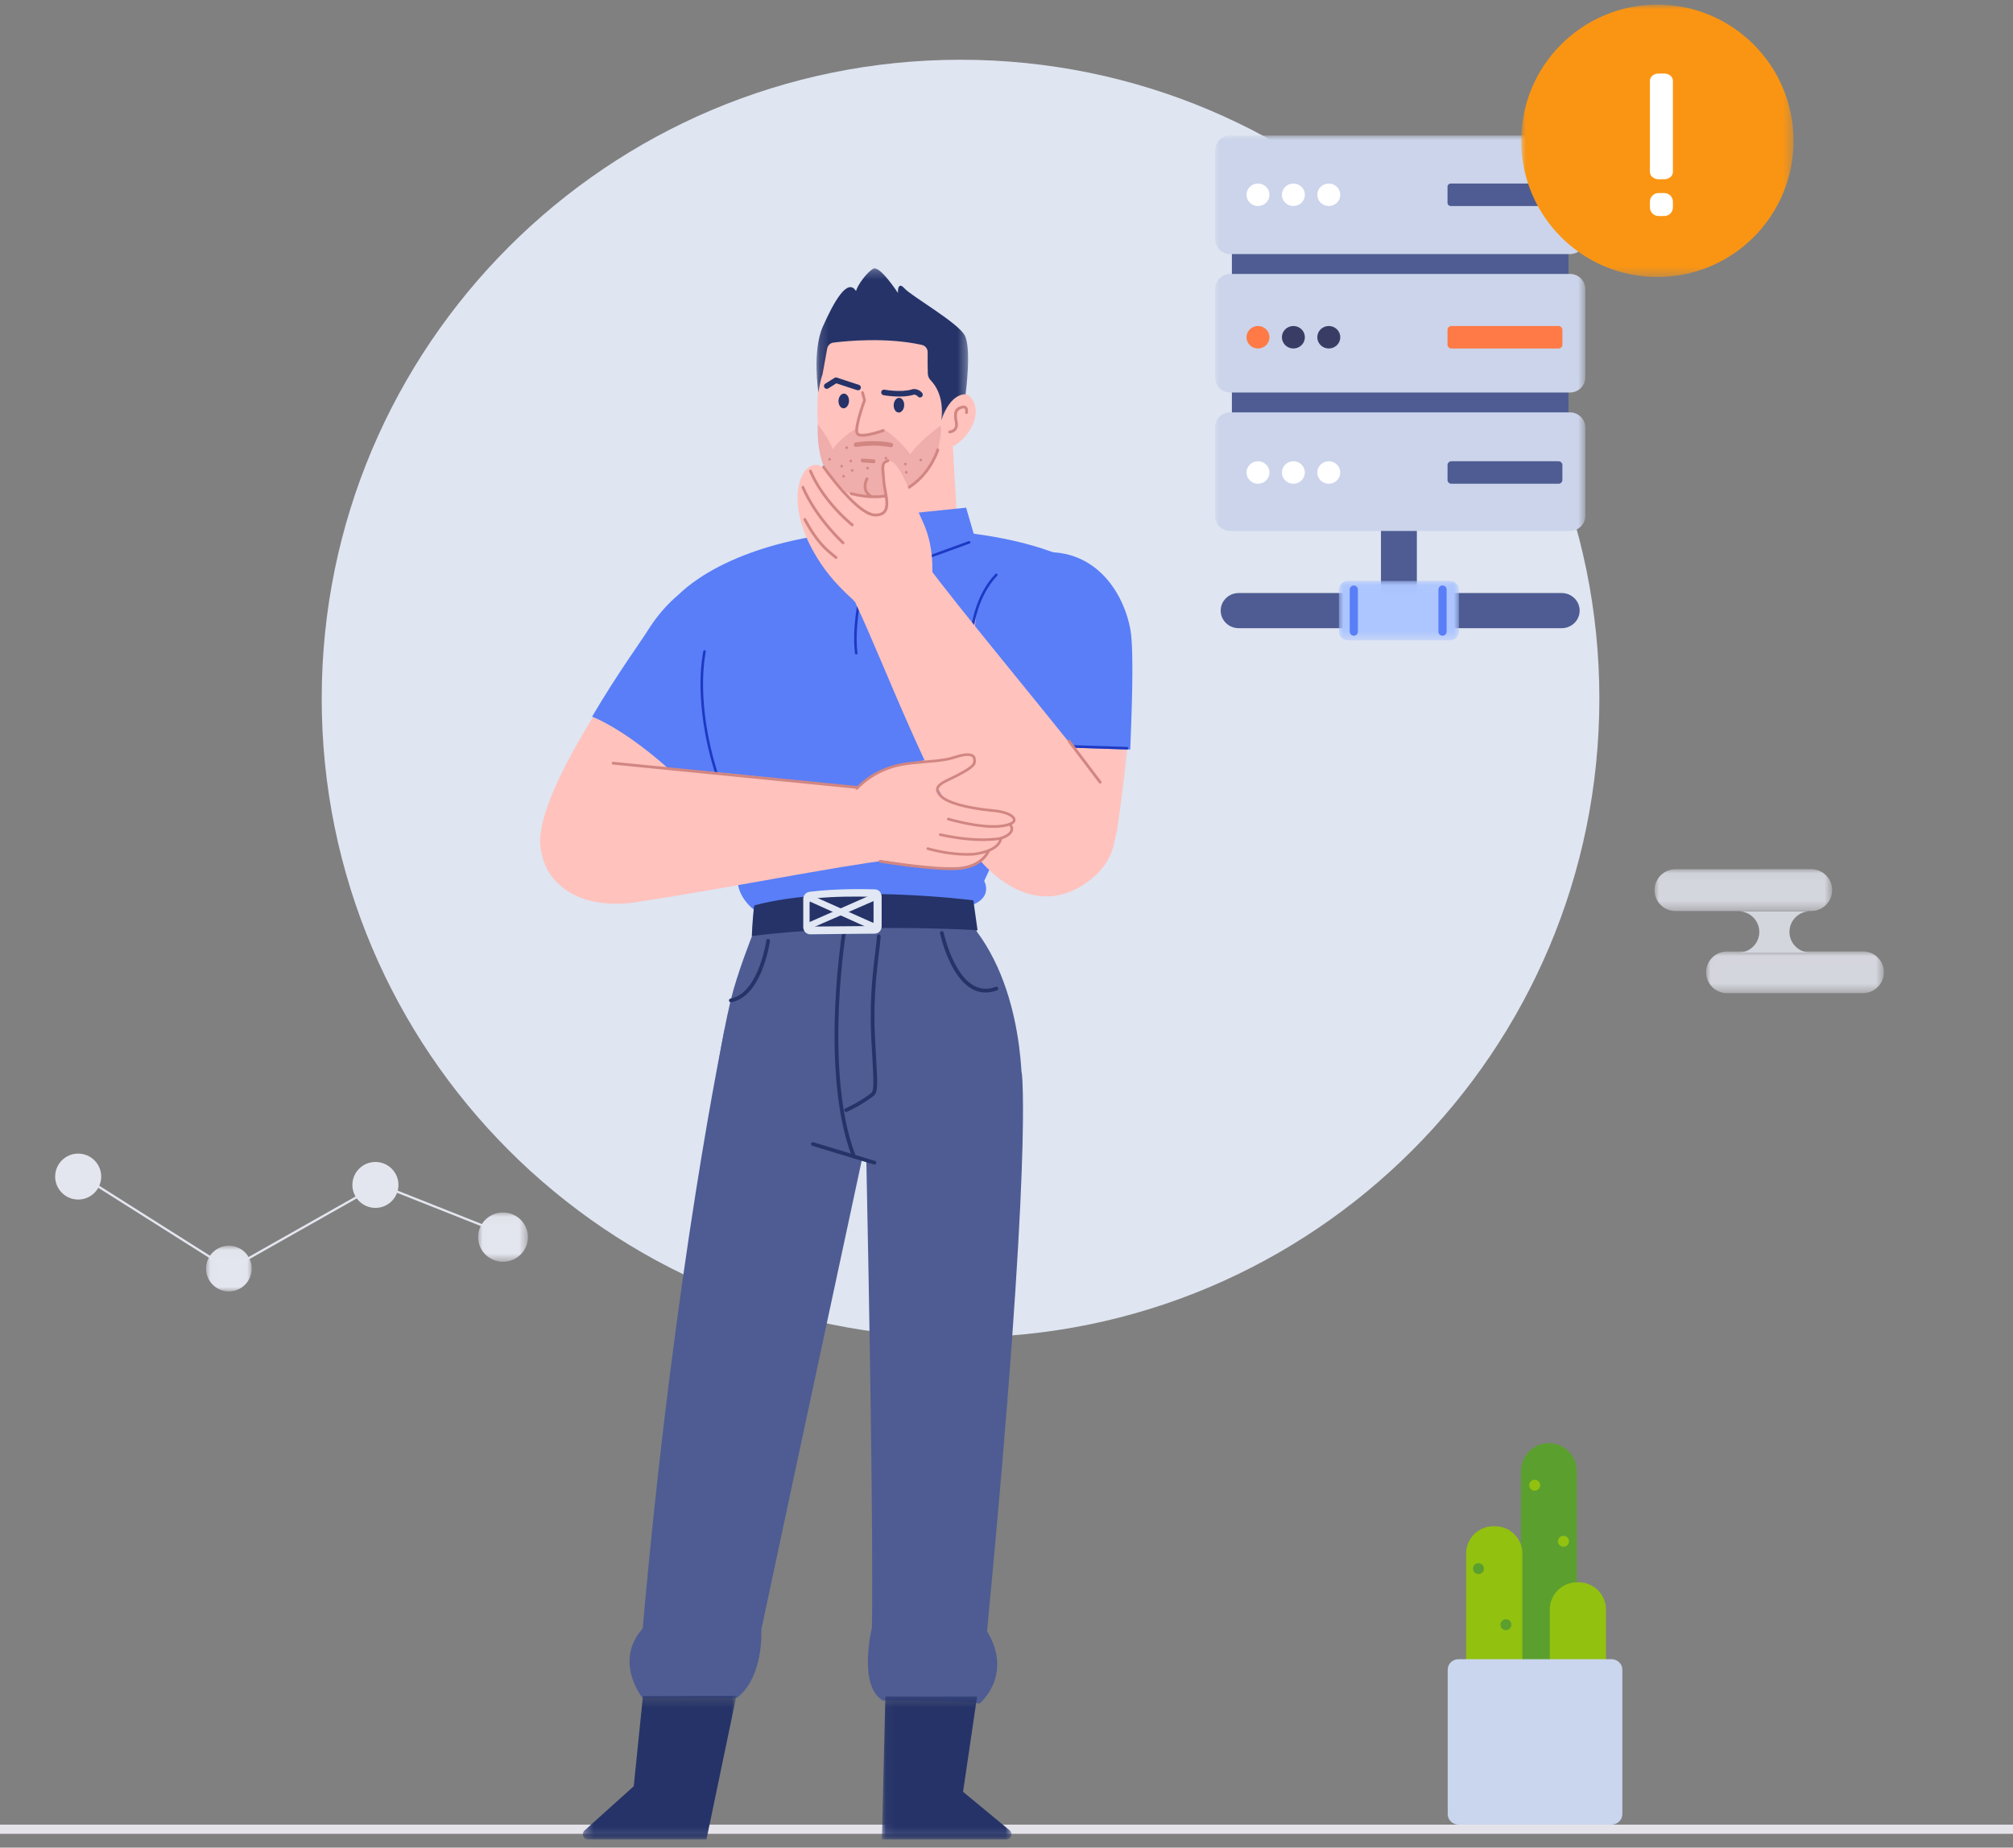 <?xml version="1.0" encoding="UTF-8"?>
<svg width="219px" height="201px" viewBox="0 0 219 201" version="1.1" xmlns="http://www.w3.org/2000/svg" xmlns:xlink="http://www.w3.org/1999/xlink">
    <rect x="0" y="0" width="219" height="201" fill="#808080" stroke="none"/>
    <title>500提醒</title>
    <defs>
        <polygon id="path-1" points="0 0.056 19.325 0.056 19.325 4.611 0 4.611"></polygon>
        <polygon id="path-3" points="0.01 0.012 19.354 0.012 19.354 4.549 0.01 4.549"></polygon>
        <polygon id="path-5" points="0.021 0.028 4.99 0.028 4.99 4.997 0.021 4.997"></polygon>
        <polygon id="path-7" points="0.012 0.042 5.435 0.042 5.435 5.404 0.012 5.404"></polygon>
        <polygon id="path-9" points="0.007 0.044 13.064 0.044 13.064 6.501 0.007 6.501"></polygon>
        <polygon id="path-11" points="0 54.918 40.274 54.918 40.274 0 0 0"></polygon>
        <polygon id="path-13" points="3.30620414e-06 0 29.624 0 29.624 29.634 3.30620414e-06 29.634"></polygon>
        <polygon id="path-15" points="0.061 0.296 14.161 0.296 14.161 15.855 0.061 15.855"></polygon>
        <polygon id="path-17" points="0.321 0.223 17.025 0.223 17.025 15.855 0.321 15.855"></polygon>
        <polygon id="path-19" points="0.151 0.253 16.645 0.253 16.645 16.808 0.151 16.808"></polygon>
        <polygon id="path-21" points="0.286 0.138 17.776 0.138 17.776 36.953 0.286 36.953"></polygon>
    </defs>
    <g id="控件" stroke="none" stroke-width="1" fill="none" fill-rule="evenodd">
        <g id="5、反馈/7、Result结果/异常500" transform="translate(-115, -100)">
            <g id="500提醒" transform="translate(115, 100)">
                <g id="编组-5" transform="translate(0, 6.5)">
                    <path d="M104.5,139 C66.116,139 35,107.884 35,69.5 C35,31.116 66.116,0 104.5,0 C142.884,0 174,31.116 174,69.5 C174,107.884 142.884,139 104.5,139 Z" id="Fill-1" fill="#DFE5F1"></path>
                    <g id="插图" transform="translate(0, 9)">
                        <g id="编组-4" transform="translate(157.5, 141.5)">
                            <path d="M14.042,24.02 L7.975,24.02 L7.975,3.026 C7.975,1.355 9.326,2.30926389e-13 10.993,2.30926389e-13 L11.024,2.30926389e-13 C12.691,2.30926389e-13 14.042,1.355 14.042,3.026 L14.042,24.02 Z" id="Fill-1" fill="#5BA02E"></path>
                            <path d="M17.221,29.124 L11.105,29.124 L11.105,18.101 C11.105,16.465 12.433,15.139 14.072,15.139 L14.255,15.139 C15.893,15.139 17.221,16.465 17.221,18.101 L17.221,29.124 Z" id="Fill-3" fill="#92C110"></path>
                            <path d="M8.122,23.917 L2.006,23.917 L2.006,12 C2.006,10.365 3.329,9.039 4.96,9.039 L5.168,9.039 C6.799,9.039 8.122,10.365 8.122,12 L8.122,23.917 Z" id="Fill-5" fill="#92C110"></path>
                            <path d="M1.19,41.5 C0.533,41.5 0,40.993 0,40.367 L0,24.633 C0,24.007 0.533,23.5 1.19,23.5 L17.81,23.5 C18.467,23.5 19,24.007 19,24.633 L19,40.367 C19,40.993 18.467,41.5 17.81,41.5 L1.19,41.5 Z" id="Fill-7" fill="#CAD5EE"></path>
                            <path d="M10.061,4.575 C10.061,4.904 9.794,5.17 9.465,5.17 C9.135,5.17 8.868,4.904 8.868,4.575 C8.868,4.247 9.135,3.98 9.465,3.98 C9.794,3.98 10.061,4.247 10.061,4.575" id="Fill-9" fill="#92C110"></path>
                            <path d="M13.194,10.675 C13.194,11.004 12.927,11.27 12.597,11.27 C12.268,11.27 12,11.004 12,10.675 C12,10.346 12.268,10.08 12.597,10.08 C12.927,10.08 13.194,10.346 13.194,10.675" id="Fill-11" fill="#92C110"></path>
                            <path d="M3.945,13.651 C3.945,13.979 3.678,14.246 3.349,14.246 C3.019,14.246 2.752,13.979 2.752,13.651 C2.752,13.322 3.019,13.056 3.349,13.056 C3.678,13.056 3.945,13.322 3.945,13.651" id="Fill-13" fill="#5BA02E"></path>
                            <path d="M6.929,19.751 C6.929,20.079 6.661,20.346 6.332,20.346 C6.002,20.346 5.735,20.079 5.735,19.751 C5.735,19.422 6.002,19.156 6.332,19.156 C6.661,19.156 6.929,19.422 6.929,19.751" id="Fill-15" fill="#5BA02E"></path>
                        </g>
                        <g id="编组" opacity="0.838" transform="translate(180, 79)">
                            <g>
                                <mask id="mask-2" fill="white">
                                    <use xlink:href="#path-1"></use>
                                </mask>
                                <g id="Clip-2"></g>
                                <path d="M2.275,4.611 L17.052,4.605 C18.308,4.605 19.325,3.585 19.325,2.329 C19.324,1.073 18.306,0.055 17.051,0.056 L2.272,0.062 C1.017,0.062 -0.001,1.082 -5.73061677e-05,2.338 C0.001,3.594 1.019,4.612 2.275,4.611" id="Fill-1" fill="#E4E6EF" mask="url(#mask-2)"></path>
                            </g>
                            <g transform="translate(5.602, 8.994)">
                                <mask id="mask-4" fill="white">
                                    <use xlink:href="#path-3"></use>
                                </mask>
                                <g id="Clip-4"></g>
                                <path d="M2.287,4.549 L17.08,4.543 C18.337,4.542 19.355,3.527 19.354,2.276 C19.354,1.025 18.335,0.011 17.078,0.012 L2.286,0.018 C1.028,0.019 0.01,1.033 0.01,2.285 C0.011,3.536 1.031,4.55 2.287,4.549" id="Fill-3" fill="#E4E6EF" mask="url(#mask-4)"></path>
                            </g>
                            <path d="M9.155,4.638 L9.155,4.637 L16.941,4.633 C15.691,4.634 14.679,5.641 14.679,6.881 C14.679,8.122 15.693,9.128 16.943,9.127 L9.156,9.131 L9.156,9.13 C10.398,9.119 11.4,8.117 11.399,6.883 C11.399,5.649 10.395,4.648 9.155,4.638" id="Fill-5" fill="#E4E6EF"></path>
                        </g>
                        <rect id="矩形" fill="#E5E3EA" x="0" y="183" width="219" height="1"></rect>
                        <g id="编组" transform="translate(6, 110)">
                            <g transform="translate(16.396, 9.994)">
                                <mask id="mask-6" fill="white">
                                    <use xlink:href="#path-5"></use>
                                </mask>
                                <g id="Clip-2"></g>
                                <path d="M4.977,2.766 C4.837,4.131 3.617,5.124 2.252,4.984 C0.887,4.844 -0.106,3.624 0.034,2.258 C0.174,0.894 1.394,-0.1 2.759,0.041 C4.124,0.181 5.117,1.401 4.977,2.766" id="Fill-1" fill="#E4E6EF" mask="url(#mask-6)"></path>
                            </g>
                            <path d="M37.334,3.662 C37.193,5.034 35.963,6.033 34.587,5.892 C33.211,5.751 32.21,4.524 32.351,3.152 C32.492,1.779 33.722,0.781 35.098,0.922 C36.474,1.062 37.475,2.289 37.334,3.662" id="Fill-3" fill="#E4E6EF"></path>
                            <path d="M4.997,2.754 C4.856,4.126 3.625,5.124 2.249,4.984 C0.873,4.843 -0.128,3.616 0.013,2.243 C0.154,0.871 1.385,-0.127 2.761,0.013 C4.137,0.154 5.138,1.381 4.997,2.754" id="Fill-5" fill="#E4E6EF"></path>
                            <g transform="translate(46.001, 6.36)">
                                <mask id="mask-8" fill="white">
                                    <use xlink:href="#path-7"></use>
                                </mask>
                                <g id="Clip-8"></g>
                                <path d="M5.421,2.997 C5.268,4.47 3.937,5.541 2.447,5.39 C0.957,5.238 -0.126,3.922 0.027,2.45 C0.18,0.977 1.511,-0.094 3.001,0.057 C4.49,0.208 5.574,1.524 5.421,2.997" id="Fill-7" fill="#E4E6EF" mask="url(#mask-8)"></path>
                            </g>
                            <polygon id="Fill-9" fill="#E4E6EF" points="18.936 12.719 18.875 12.681 2.733 2.479 2.861 2.271 18.943 12.436 35.231 3.223 35.284 3.245 49.189 8.76 49.101 8.987 35.249 3.493"></polygon>
                        </g>
                    </g>
                </g>
                <g id="编组-3" transform="translate(132, 0)">
                    <g id="分组" transform="translate(0.192, 14.739)">
                        <path d="M20.325,51.213 L19.674,51.213 C18.779,51.213 18.047,50.497 18.047,49.62 L18.047,36.879 C18.047,36.002 18.779,35.286 19.674,35.286 L20.325,35.286 C21.22,35.286 21.952,36.002 21.952,36.879 L21.952,49.62 C21.952,50.497 21.22,51.213 20.325,51.213" id="Fill-1" fill="#4E5C93"></path>
                        <path d="M39.662,51.689 L39.662,51.689 C39.662,52.745 38.788,53.6 37.709,53.6 L2.565,53.6 C1.486,53.6 0.612,52.745 0.612,51.689 C0.612,50.634 1.486,49.778 2.565,49.778 L37.709,49.778 C38.788,49.778 39.662,50.634 39.662,51.689" id="Fill-3" fill="#4E5C93"></path>
                        <g transform="translate(13.464, 48.417)">
                            <mask id="mask-10" fill="white">
                                <use xlink:href="#path-9"></use>
                            </mask>
                            <g id="Clip-6"></g>
                            <path d="M12.087,6.501 L0.983,6.501 C0.446,6.501 0.007,6.071 0.007,5.546 L0.007,0.999 C0.007,0.474 0.446,0.044 0.983,0.044 L12.087,0.044 C12.624,0.044 13.064,0.474 13.064,0.999 L13.064,5.546 C13.064,6.071 12.624,6.501 12.087,6.501" id="Fill-5" fill="#ADC6FF" mask="url(#mask-10)"></path>
                        </g>
                        <line x1="15.093" y1="49.402" x2="15.093" y2="53.976" id="Stroke-7" stroke="#597EF7" stroke-width="0.89" stroke-linecap="round" stroke-linejoin="round"></line>
                        <line x1="24.744" y1="49.402" x2="24.744" y2="53.976" id="Stroke-9" stroke="#597EF7" stroke-width="0.89" stroke-linecap="round" stroke-linejoin="round"></line>
                        <mask id="mask-12" fill="white">
                            <use xlink:href="#path-11"></use>
                        </mask>
                        <g id="Clip-12"></g>
                        <polygon id="Fill-11" fill="#4E5C93" mask="url(#mask-12)" points="1.83 42.663 38.443 42.663 38.443 0.798 1.83 0.798"></polygon>
                        <path d="M1.666,43.024 C0.75,43.024 -0,42.291 -0,41.394 L-0,31.753 C-0,30.856 0.75,30.122 1.666,30.122 L38.608,30.122 C39.524,30.122 40.274,30.856 40.274,31.753 L40.274,41.394 C40.274,42.291 39.524,43.024 38.608,43.024 L1.666,43.024 Z" id="Fill-13" fill="#CBD4EA" mask="url(#mask-12)"></path>
                        <path d="M1.666,12.903 C0.75,12.903 -0,12.169 -0,11.271 L-0,1.631 C-0,0.734 0.75,-0 1.666,-0 L38.608,-0 C39.524,-0 40.274,0.734 40.274,1.631 L40.274,11.271 C40.274,12.169 39.524,12.903 38.608,12.903 L1.666,12.903 Z" id="Fill-14" fill="#CBD4EA" mask="url(#mask-12)"></path>
                        <path d="M4.668,7.674 L4.668,7.674 C3.978,7.674 3.419,7.127 3.419,6.451 C3.419,5.776 3.978,5.228 4.668,5.228 C5.359,5.228 5.918,5.776 5.918,6.451 C5.918,7.127 5.359,7.674 4.668,7.674" id="Fill-15" fill="#FFFFFF" mask="url(#mask-12)"></path>
                        <path d="M7.27,6.451 C7.27,5.776 7.829,5.228 8.52,5.228 C9.21,5.228 9.769,5.776 9.769,6.451 C9.769,7.127 9.21,7.674 8.52,7.674 C7.829,7.674 7.27,7.127 7.27,6.451 Z" id="Fill-16" fill="#FFFFFF" mask="url(#mask-12)"></path>
                        <path d="M12.371,7.674 L12.371,7.674 C11.681,7.674 11.121,7.127 11.121,6.451 C11.121,5.776 11.681,5.228 12.371,5.228 C13.061,5.228 13.621,5.776 13.621,6.451 C13.621,7.127 13.061,7.674 12.371,7.674" id="Fill-17" fill="#FFFFFF" mask="url(#mask-12)"></path>
                        <path d="M25.633,7.674 C25.443,7.674 25.288,7.524 25.288,7.337 L25.288,5.566 C25.288,5.379 25.443,5.228 25.633,5.228 L37.439,5.228 C37.63,5.228 37.784,5.379 37.784,5.566 L37.784,7.337 C37.784,7.524 37.63,7.674 37.439,7.674 L25.633,7.674 Z" id="Fill-18" fill="#4E5C93" mask="url(#mask-12)"></path>
                        <path d="M1.666,27.963 C0.75,27.963 -0,27.23 -0,26.332 L-0,16.692 C-0,15.795 0.75,15.061 1.666,15.061 L38.608,15.061 C39.524,15.061 40.274,15.795 40.274,16.692 L40.274,26.332 C40.274,27.23 39.524,27.963 38.608,27.963 L1.666,27.963 Z" id="Fill-19" fill="#CBD4EA" mask="url(#mask-12)"></path>
                        <path d="M4.668,23.173 L4.668,23.173 C3.978,23.173 3.419,22.625 3.419,21.949 C3.419,21.274 3.978,20.726 4.668,20.726 C5.359,20.726 5.918,21.274 5.918,21.949 C5.918,22.625 5.359,23.173 4.668,23.173" id="Fill-20" fill="#FF7A46" mask="url(#mask-12)"></path>
                        <path d="M8.52,23.173 L8.52,23.173 C7.829,23.173 7.27,22.625 7.27,21.949 C7.27,21.274 7.829,20.726 8.52,20.726 C9.21,20.726 9.769,21.274 9.769,21.949 C9.769,22.625 9.21,23.173 8.52,23.173" id="Fill-21" fill="#393D65" mask="url(#mask-12)"></path>
                        <path d="M12.371,23.173 L12.371,23.173 C11.681,23.173 11.121,22.625 11.121,21.949 C11.121,21.274 11.681,20.726 12.371,20.726 C13.061,20.726 13.621,21.274 13.621,21.949 C13.621,22.625 13.061,23.173 12.371,23.173" id="Fill-22" fill="#393D65" mask="url(#mask-12)"></path>
                        <path d="M37.368,23.173 L25.705,23.173 C25.475,23.173 25.289,22.99 25.289,22.765 L25.289,21.134 C25.289,20.909 25.475,20.726 25.705,20.726 L37.368,20.726 C37.598,20.726 37.784,20.909 37.784,21.134 L37.784,22.765 C37.784,22.99 37.598,23.173 37.368,23.173" id="Fill-23" fill="#FF7A46" mask="url(#mask-12)"></path>
                        <path d="M3.419,36.663 C3.419,35.988 3.978,35.44 4.668,35.44 C5.359,35.44 5.918,35.988 5.918,36.663 C5.918,37.339 5.359,37.887 4.668,37.887 C3.978,37.887 3.419,37.339 3.419,36.663 Z" id="Fill-24" fill="#FFFFFF" mask="url(#mask-12)"></path>
                        <path d="M8.52,37.887 L8.52,37.887 C7.829,37.887 7.27,37.339 7.27,36.663 C7.27,35.988 7.829,35.44 8.52,35.44 C9.21,35.44 9.769,35.988 9.769,36.663 C9.769,37.339 9.21,37.887 8.52,37.887" id="Fill-25" fill="#FFFFFF" mask="url(#mask-12)"></path>
                        <path d="M12.371,37.887 L12.371,37.887 C11.681,37.887 11.121,37.339 11.121,36.663 C11.121,35.988 11.681,35.44 12.371,35.44 C13.061,35.44 13.621,35.988 13.621,36.663 C13.621,37.339 13.061,37.887 12.371,37.887" id="Fill-26" fill="#FFFFFF" mask="url(#mask-12)"></path>
                        <path d="M37.368,37.887 L25.705,37.887 C25.475,37.887 25.289,37.704 25.289,37.479 L25.289,35.848 C25.289,35.623 25.475,35.44 25.705,35.44 L37.368,35.44 C37.598,35.44 37.784,35.623 37.784,35.848 L37.784,37.479 C37.784,37.704 37.598,37.887 37.368,37.887" id="Fill-27" fill="#4E5C93" mask="url(#mask-12)"></path>
                    </g>
                    <g id="分组" transform="translate(33.199, 0.194)">
                        <g transform="translate(0.301, 0.306)">
                            <mask id="mask-14" fill="white">
                                <use xlink:href="#path-13"></use>
                            </mask>
                            <g id="Clip-2"></g>
                            <path d="M14.812,-3.30739478e-06 C6.631,-3.30739478e-06 3.30620414e-06,6.634 3.30620414e-06,14.817 C3.30620414e-06,23 6.631,29.634 14.812,29.634 C22.992,29.634 29.624,23 29.624,14.817 C29.624,6.634 22.992,-3.30739478e-06 14.812,-3.30739478e-06" id="Fill-1" fill="#FA9513" mask="url(#mask-14)"></path>
                        </g>
                        <path d="M15.863,19.306 L15.238,19.306 C14.721,19.306 14.301,18.955 14.301,18.522 L14.301,8.59 C14.301,8.157 14.721,7.806 15.238,7.806 L15.863,7.806 C16.381,7.806 16.801,8.157 16.801,8.59 L16.801,18.522 C16.801,18.955 16.381,19.306 15.863,19.306" id="Fill-3" fill="#FFFFFF"></path>
                        <path d="M15.863,23.306 L15.238,23.306 C14.721,23.306 14.301,22.886 14.301,22.368 L14.301,21.743 C14.301,21.225 14.721,20.806 15.238,20.806 L15.863,20.806 C16.381,20.806 16.801,21.225 16.801,21.743 L16.801,22.368 C16.801,22.886 16.381,23.306 15.863,23.306" id="Fill-5" fill="#FFFFFF"></path>
                    </g>
                </g>
                <g id="2.人物组件/2.保安/站立/思考" transform="translate(58.5, 28.5)">
                    <path d="M48.571,67.341 C48.571,67.341 62.509,37.525 61.188,34.881 C59.866,32.238 49.99,28.236 35.244,29.251 C20.435,30.27 15.257,36.286 15.257,36.286 C15.257,36.286 19.065,53.954 22.258,65.418 C20.576,68.422 23.634,70.554 23.634,70.554 C23.634,70.554 42.827,69.667 47.393,69.907 C49.525,68.993 48.571,67.341 48.571,67.341" id="Fill-1" fill="#597EF7"></path>
                    <path d="M19.251,89.873 C19.251,89.873 19.867,85.065 21.009,80.268 C21.685,77.428 23.329,73.296 23.329,73.296 L23.634,70.555 C31.858,67.661 46.936,69.945 46.936,69.945 C46.936,69.945 47.184,71.202 47.793,72.877 C53.477,80.539 52.665,91.902 52.665,91.902 L36.844,98.244 L19.251,89.873 Z" id="Fill-3" fill="#4E5C93"></path>
                    <path d="M52.665,88.25 C52.665,88.25 41.402,71.963 35.691,94.58 C36.634,140.096 36.352,148.626 36.352,148.626 C36.352,148.626 34.808,154.901 37.549,156.499 C47.144,156.499 48.058,156.837 48.058,156.837 C48.058,156.837 51.79,153.793 48.885,148.961 C53.883,96.772 52.665,88.25 52.665,88.25" id="Fill-5" fill="#4E5C93"></path>
                    <path d="M20.333,83.515 C20.333,83.515 27.573,83.397 36.026,94.134 C29.025,126.703 24.326,148.772 24.326,148.772 C24.326,148.772 24.631,153.935 21.661,156.22 L11.402,156.22 C11.402,156.22 8.208,152.271 11.422,148.661 C14.905,109.129 20.333,83.515 20.333,83.515" id="Fill-7" fill="#4E5C93"></path>
                    <g id="分组" transform="translate(37.383, 155.753)">
                        <mask id="mask-16" fill="white">
                            <use xlink:href="#path-15"></use>
                        </mask>
                        <g id="Clip-10"></g>
                        <path d="M13.602,15.856 L0.061,15.856 L0.436,0.296 L10.42,0.296 L8.89,10.676 L13.958,14.867 C14.361,15.2 14.125,15.856 13.602,15.856" id="Fill-9" fill="#253368" mask="url(#mask-16)"></path>
                    </g>
                    <g id="分组" transform="translate(4.591, 155.753)">
                        <mask id="mask-18" fill="white">
                            <use xlink:href="#path-17"></use>
                        </mask>
                        <g id="Clip-12"></g>
                        <path d="M17.025,0.223 L6.857,0.268 L5.857,10.068 L0.507,14.882 C0.126,15.224 0.369,15.856 0.88,15.856 L13.767,15.856 L17.025,0.223 Z" id="Fill-11" fill="#253368" mask="url(#mask-18)"></path>
                    </g>
                    <polygon id="Fill-13" fill="#FFC2BD" points="45.565 27.148 44.805 13.885 32.24 13.885 32.252 28.214 35.856 35.068"></polygon>
                    <path d="M41.025,6.584 C41.025,6.584 34.111,4.437 32.059,7.62 C30.063,10.716 29.405,22.211 32.976,24.128 C35.887,25.691 41.994,25.306 43.694,19.819 C43.694,19.819 45.108,15.615 44.826,11.79 C44.545,7.966 41.025,6.584 41.025,6.584" id="Fill-15" fill="#FFC2BD"></path>
                    <path d="M43.848,16.472 C43.848,16.472 45.918,12.908 47.272,14.952 C48.627,16.996 46.025,20.536 43.902,20.286 C41.779,20.036 43.848,16.472 43.848,16.472" id="Fill-17" fill="#FFC2BD"></path>
                    <g id="分组" transform="translate(30.176, 0.441)">
                        <mask id="mask-20" fill="white">
                            <use xlink:href="#path-19"></use>
                        </mask>
                        <g id="Clip-20"></g>
                        <path d="M0.361,13.741 C0.361,13.741 -0.349,9.287 0.842,6.597 C2.033,3.908 3.528,1.232 4.451,2.723 C4.634,2.046 5.61,0.718 6.316,0.293 C7.022,-0.132 9.015,2.933 9.015,2.933 C9.015,2.933 8.926,1.557 9.724,2.432 C10.522,3.307 15.5,6.128 16.274,7.536 C17.048,8.944 16.372,13.957 16.372,13.957 C16.372,13.957 14.743,13.73 13.725,16.808 C14.069,14.308 13.084,12.948 12.57,12.424 C12.376,12.225 12.272,11.957 12.263,11.679 C12.247,11.145 12.228,10.25 12.246,9.377 C12.254,8.992 11.987,8.661 11.611,8.578 C7.786,7.733 3.518,8.139 1.996,8.329 C1.652,8.373 1.378,8.635 1.317,8.976 L0.805,11.812 C0.805,11.812 0.58,12.303 0.361,13.741" id="Fill-19" fill="#253368" mask="url(#mask-20)"></path>
                    </g>
                    <path d="M43.667,17.931 C43.667,17.931 41.63,19.375 40.53,20.925 C39.185,19.091 37.718,18.261 37.718,18.261 C37.718,18.261 35.975,19.244 35.081,18.803 C34.811,18.448 34.628,18.148 34.628,18.148 C34.628,18.148 33.251,18.818 32.094,20.366 C31.69,19.204 30.472,17.667 30.472,17.667 C30.472,17.667 29.856,25.103 35.328,25.47 C40.862,25.724 42.848,22.747 43.593,20.208 C43.775,19.411 44.093,17.379 43.667,17.931" id="Fill-21" fill="#EFADAB"></path>
                    <path d="M34.602,19.633 C36.082,19.441 37.149,19.432 38.468,19.674 C38.6,19.698 38.687,19.825 38.663,19.957 C38.639,20.089 38.512,20.177 38.38,20.153 C37.118,19.921 36.098,19.93 34.665,20.116 C34.531,20.133 34.409,20.039 34.392,19.906 C34.375,19.772 34.469,19.65 34.602,19.633 Z" id="Stroke-23" fill="#D18682" fill-rule="nonzero"></path>
                    <path d="M35.303,14.072 C35.377,14.052 35.453,14.091 35.482,14.159 L35.489,14.18 L35.705,15.003 C35.713,15.034 35.712,15.066 35.701,15.095 L35.619,15.32 C35.603,15.365 35.586,15.412 35.568,15.462 C35.469,15.745 35.369,16.044 35.276,16.345 C35.212,16.553 35.153,16.756 35.101,16.949 L35.059,17.107 C34.848,17.932 34.796,18.51 34.92,18.616 C35.062,18.737 35.507,18.728 36.126,18.597 C36.316,18.557 36.518,18.507 36.726,18.449 C36.876,18.407 37.023,18.363 37.164,18.318 L37.39,18.245 C37.455,18.223 37.505,18.206 37.536,18.194 C37.615,18.166 37.702,18.207 37.731,18.286 C37.759,18.365 37.718,18.452 37.639,18.481 L37.461,18.542 C37.441,18.548 37.42,18.555 37.398,18.563 C37.212,18.624 37.012,18.685 36.807,18.742 C36.593,18.802 36.386,18.853 36.189,18.895 C35.47,19.047 34.968,19.057 34.723,18.848 C34.455,18.619 34.515,17.977 34.784,16.958 L34.807,16.87 C34.86,16.673 34.92,16.467 34.986,16.255 C35.056,16.026 35.131,15.799 35.206,15.579 L35.307,15.287 L35.399,15.034 L35.195,14.258 C35.176,14.184 35.214,14.108 35.282,14.079 L35.303,14.072 Z" id="Stroke-25" fill="#D18682" fill-rule="nonzero"></path>
                    <path d="M35.306,21.39 L36.588,21.478 C36.672,21.484 36.736,21.581 36.732,21.695 C36.728,21.798 36.669,21.88 36.595,21.89 L36.572,21.89 L35.291,21.802 C35.207,21.797 35.143,21.7 35.147,21.586 C35.151,21.483 35.21,21.401 35.284,21.391 L35.306,21.39 Z" id="Stroke-27" fill="#D18682" fill-rule="nonzero"></path>
                    <path d="M38.727,15.553 C38.707,15.994 38.946,16.364 39.261,16.378 C39.576,16.392 39.848,16.047 39.869,15.605 C39.889,15.164 39.65,14.795 39.335,14.78 C39.02,14.766 38.748,15.112 38.727,15.553" id="Fill-29" fill="#253368"></path>
                    <path d="M32.724,15.092 C32.704,15.533 32.943,15.903 33.258,15.917 C33.573,15.932 33.845,15.586 33.866,15.145 C33.886,14.704 33.647,14.334 33.332,14.32 C33.017,14.305 32.745,14.651 32.724,15.092" id="Fill-31" fill="#253368"></path>
                    <path d="M43.38,20.391 C43.403,20.311 43.488,20.264 43.569,20.288 C43.649,20.312 43.695,20.397 43.671,20.477 L43.652,20.539 C43.636,20.588 43.616,20.644 43.593,20.706 C43.527,20.885 43.444,21.083 43.344,21.297 C43.057,21.906 42.684,22.515 42.216,23.084 C40.4,25.292 37.727,26.277 34.064,25.351 C33.983,25.33 33.933,25.247 33.954,25.166 C33.974,25.085 34.057,25.035 34.139,25.056 C37.683,25.952 40.237,25.011 41.981,22.891 C42.432,22.342 42.792,21.755 43.068,21.167 C43.149,20.996 43.218,20.835 43.275,20.688 L43.308,20.601 C43.345,20.499 43.369,20.428 43.38,20.391 Z" id="Stroke-33" fill="#D18682" fill-rule="nonzero"></path>
                    <path d="M35.69,23.511 C35.731,23.438 35.824,23.412 35.897,23.453 C35.97,23.494 35.996,23.587 35.955,23.66 L35.933,23.703 C35.913,23.745 35.887,23.805 35.861,23.879 C35.762,24.163 35.731,24.455 35.807,24.72 C35.877,24.967 36.038,25.179 36.31,25.35 C36.381,25.395 36.402,25.489 36.357,25.56 C36.312,25.631 36.218,25.652 36.147,25.608 C35.813,25.396 35.606,25.123 35.514,24.804 C35.418,24.468 35.456,24.116 35.574,23.778 C35.617,23.657 35.66,23.565 35.69,23.511 Z" id="Stroke-35" fill="#D18682" fill-rule="nonzero"></path>
                    <path d="M46.015,15.68 C46.472,15.528 46.746,15.701 46.804,16.056 C46.82,16.154 46.818,16.256 46.806,16.352 L46.798,16.404 C46.797,16.409 46.796,16.413 46.796,16.416 C46.778,16.498 46.698,16.551 46.615,16.534 C46.533,16.516 46.481,16.436 46.498,16.354 L46.502,16.331 C46.503,16.326 46.503,16.32 46.504,16.314 C46.513,16.244 46.514,16.17 46.504,16.105 C46.475,15.932 46.388,15.877 46.111,15.969 C45.582,16.145 45.511,16.523 45.682,17.371 C45.825,18.08 45.514,18.539 44.839,18.643 C44.755,18.656 44.678,18.599 44.665,18.516 C44.652,18.433 44.709,18.355 44.792,18.342 C45.294,18.265 45.493,17.972 45.384,17.431 C45.185,16.447 45.283,15.924 46.015,15.68 Z" id="Stroke-37" fill="#D18682" fill-rule="nonzero"></path>
                    <path d="M37.737,21.369 C37.746,21.447 37.817,21.503 37.895,21.494 C37.973,21.484 38.029,21.413 38.02,21.335 C38.011,21.257 37.94,21.201 37.862,21.21 C37.783,21.219 37.727,21.29 37.737,21.369" id="Fill-39" fill="#D18682"></path>
                    <path d="M39.853,22.004 C39.863,22.082 39.934,22.138 40.012,22.129 C40.09,22.119 40.146,22.048 40.137,21.97 C40.128,21.892 40.057,21.836 39.978,21.845 C39.9,21.855 39.844,21.926 39.853,22.004" id="Fill-41" fill="#D18682"></path>
                    <path d="M32.933,22.153 C32.903,22.225 32.936,22.309 33.009,22.34 C33.081,22.371 33.165,22.337 33.196,22.265 C33.227,22.192 33.193,22.108 33.121,22.077 C33.048,22.046 32.964,22.08 32.933,22.153" id="Fill-43" fill="#D18682"></path>
                    <path d="M31.626,21.409 C31.595,21.482 31.629,21.566 31.702,21.597 C31.774,21.627 31.858,21.594 31.889,21.521 C31.92,21.448 31.886,21.365 31.814,21.334 C31.741,21.303 31.657,21.337 31.626,21.409" id="Fill-45" fill="#D18682"></path>
                    <path d="M34.076,22.622 C34.045,22.694 34.079,22.778 34.151,22.809 C34.224,22.84 34.308,22.806 34.339,22.733 C34.37,22.661 34.336,22.577 34.263,22.546 C34.191,22.515 34.107,22.549 34.076,22.622" id="Fill-47" fill="#D18682"></path>
                    <path d="M35.756,22.371 C35.725,22.444 35.759,22.527 35.831,22.558 C35.904,22.589 35.988,22.555 36.018,22.483 C36.049,22.41 36.015,22.326 35.943,22.296 C35.87,22.265 35.786,22.299 35.756,22.371" id="Fill-49" fill="#D18682"></path>
                    <path d="M41.542,21.494 C41.511,21.566 41.545,21.65 41.617,21.681 C41.69,21.712 41.774,21.678 41.805,21.605 C41.836,21.533 41.802,21.449 41.729,21.418 C41.656,21.387 41.573,21.421 41.542,21.494" id="Fill-51" fill="#D18682"></path>
                    <path d="M38.721,23.42 C38.73,23.498 38.801,23.554 38.879,23.545 C38.958,23.536 39.014,23.465 39.004,23.386 C38.995,23.308 38.924,23.252 38.846,23.261 C38.767,23.271 38.711,23.342 38.721,23.42" id="Fill-53" fill="#D18682"></path>
                    <path d="M37.624,23.148 C37.634,23.226 37.705,23.282 37.783,23.273 C37.861,23.263 37.917,23.192 37.908,23.114 C37.898,23.036 37.827,22.98 37.749,22.989 C37.671,22.998 37.615,23.07 37.624,23.148" id="Fill-55" fill="#D18682"></path>
                    <path d="M33.137,23.326 C33.146,23.404 33.217,23.461 33.295,23.451 C33.374,23.442 33.43,23.371 33.421,23.292 C33.411,23.214 33.34,23.158 33.262,23.168 C33.183,23.177 33.128,23.248 33.137,23.326" id="Fill-57" fill="#D18682"></path>
                    <path d="M33.922,21.674 C33.932,21.752 34.003,21.808 34.081,21.799 C34.16,21.79 34.215,21.719 34.206,21.64 C34.197,21.562 34.126,21.506 34.047,21.515 C33.969,21.524 33.913,21.596 33.922,21.674" id="Fill-59" fill="#D18682"></path>
                    <path d="M33.475,20.224 C33.484,20.302 33.555,20.358 33.633,20.349 C33.712,20.34 33.768,20.269 33.758,20.19 C33.749,20.112 33.678,20.056 33.6,20.065 C33.521,20.075 33.465,20.146 33.475,20.224" id="Fill-61" fill="#D18682"></path>
                    <path d="M39.953,22.899 C39.962,22.978 40.033,23.034 40.111,23.024 C40.19,23.015 40.245,22.944 40.236,22.866 C40.227,22.787 40.156,22.731 40.078,22.741 C39.999,22.75 39.943,22.821 39.953,22.899" id="Fill-63" fill="#D18682"></path>
                    <path d="M30.944,30.195 L31.515,27.872 L34.08,28.1 L35.616,34.001 L39.016,27.504 L46.605,26.73 L47.672,30.385 C47.672,30.385 42.729,37.101 34.713,35.868 C30.754,35.259 30.944,30.195 30.944,30.195" id="Fill-65" fill="#597EF7"></path>
                    <path d="M20.687,34.354 C20.687,34.354 16.122,45.725 20.401,56.03 C16.978,62.141 13.412,66.619 11.272,68.608 C9.133,70.598 0.925,70.147 0.289,63.491 C-0.281,57.522 10.172,43.321 11.7,40.75 C13.982,36.913 19.118,34.354 20.687,34.354" id="Fill-67" fill="#FFC2BD"></path>
                    <path d="M5.912,49.467 C8.771,44.627 11.123,41.447 11.953,40.122 C15.296,34.789 19.478,33.727 21.069,33.727 C21.069,33.727 16.439,45.097 20.78,55.401 C19.307,57.993 19.47,57.762 18.066,59.701 C18.066,59.701 16.981,57.356 12.858,53.945 C8.569,50.398 5.912,49.467 5.912,49.467" id="Fill-69" fill="#597EF7"></path>
                    <path d="M18.182,42.244 C18.257,42.261 18.303,42.336 18.285,42.41 L18.273,42.469 C18.266,42.502 18.257,42.546 18.248,42.598 L18.24,42.639 C18.205,42.832 18.171,43.059 18.138,43.321 C17.942,44.897 17.918,46.847 18.175,49.113 C18.532,52.252 19.392,55.592 20.867,59.078 C20.897,59.148 20.864,59.23 20.794,59.259 C20.724,59.289 20.642,59.256 20.613,59.186 C19.127,55.675 18.26,52.309 17.901,49.144 C17.649,46.927 17.664,45.008 17.846,43.438 L17.864,43.287 C17.897,43.02 17.932,42.787 17.968,42.59 L17.995,42.45 L18.016,42.347 C18.032,42.28 18.094,42.236 18.16,42.241 L18.182,42.244 Z" id="Stroke-71" fill="#1D39C4" fill-rule="nonzero"></path>
                    <path d="M23.291,73.334 C34.885,71.849 47.85,72.7 47.85,72.7 L47.393,69.445 C47.393,69.445 32.658,67.56 23.558,69.996 C23.348,71.558 23.291,73.334 23.291,73.334" id="Fill-73" fill="#253368"></path>
                    <path d="M33.352,72.762 C33.463,72.78 33.538,72.884 33.52,72.995 L33.486,73.226 C33.466,73.361 33.444,73.514 33.421,73.681 L33.393,73.89 C33.297,74.611 33.201,75.427 33.111,76.322 C32.708,80.356 32.567,84.512 32.843,88.391 C33.089,91.835 33.656,94.829 34.591,97.24 C34.632,97.345 34.58,97.462 34.476,97.503 C34.371,97.543 34.254,97.491 34.213,97.387 C33.261,94.933 32.687,91.901 32.439,88.419 C32.16,84.515 32.302,80.336 32.708,76.282 L32.75,75.872 C32.82,75.199 32.894,74.575 32.968,74.006 L33.033,73.527 L33.114,72.969 C33.116,72.954 33.118,72.941 33.12,72.931 C33.136,72.829 33.226,72.757 33.327,72.76 L33.352,72.762 Z" id="Stroke-75" fill="#253368" fill-rule="nonzero"></path>
                    <path d="M37.121,73.166 C37.232,73.173 37.317,73.27 37.31,73.381 L37.294,73.603 C37.275,73.836 37.246,74.11 37.203,74.476 L37.027,75.947 C37.01,76.095 36.993,76.236 36.978,76.378 C36.74,78.494 36.619,80.361 36.634,82.431 C36.636,82.64 36.639,82.854 36.645,83.074 L36.656,83.493 C36.675,84.049 36.702,84.61 36.744,85.342 L36.846,87.093 C36.996,89.79 36.953,90.387 36.57,90.698 L36.556,90.709 C36.444,90.797 36.328,90.883 36.21,90.968 C35.647,91.374 35.045,91.739 34.443,92.058 C34.302,92.133 34.168,92.201 34.043,92.263 L33.815,92.373 L33.636,92.454 C33.533,92.499 33.414,92.452 33.369,92.349 C33.324,92.246 33.372,92.127 33.474,92.082 L33.649,92.002 L33.686,91.985 C33.857,91.904 34.047,91.808 34.253,91.7 C34.84,91.389 35.426,91.033 35.973,90.639 C36.049,90.584 36.124,90.529 36.198,90.473 L36.307,90.389 C36.566,90.188 36.572,89.285 36.385,86.145 L36.331,85.237 C36.288,84.479 36.262,83.903 36.245,83.309 C36.236,83.006 36.231,82.715 36.229,82.434 C36.214,80.469 36.321,78.686 36.533,76.706 L36.599,76.119 L36.8,74.431 C36.856,73.948 36.888,73.629 36.905,73.356 C36.912,73.244 37.009,73.159 37.121,73.166 Z" id="Stroke-77" fill="#253368" fill-rule="nonzero"></path>
                    <path d="M37.417,72.287 L37.417,69.035 C37.417,68.61 37.093,68.262 36.683,68.25 C35.323,68.209 32.301,68.173 29.559,68.521 C29.177,68.569 28.888,68.903 28.888,69.301 L28.888,72.358 C28.888,72.796 29.231,73.149 29.654,73.144 C31.208,73.125 34.748,73.082 36.665,73.072 C37.082,73.069 37.417,72.718 37.417,72.287" id="Fill-79" fill="#E1E7F3"></path>
                    <path d="M36.537,71.725 L36.537,69.573 C36.536,69.292 36.272,69.062 35.937,69.054 C34.828,69.027 32.362,69.004 30.126,69.235 C29.814,69.267 29.578,69.488 29.578,69.752 L29.579,71.776 C29.579,72.065 29.859,72.299 30.203,72.296 C31.472,72.282 34.36,72.253 35.924,72.245 C36.265,72.244 36.537,72.011 36.537,71.725" id="Fill-81" fill="#253368"></path>
                    <polygon id="Fill-83" fill="#E1E7F3" points="29.602 68.82 36.802 72.033 36.505 72.687 29.245 69.415"></polygon>
                    <polygon id="Fill-85" fill="#E1E7F3" points="29.293 71.93 36.509 68.754 36.795 69.414 29.494 72.594"></polygon>
                    <path d="M43.924,72.793 C44.034,72.77 44.142,72.84 44.165,72.95 L44.201,73.108 C44.208,73.14 44.217,73.175 44.226,73.212 C44.278,73.423 44.343,73.659 44.419,73.913 C44.638,74.639 44.91,75.364 45.238,76.04 C46.397,78.427 47.91,79.564 49.835,78.855 C49.941,78.816 50.057,78.87 50.096,78.975 C50.135,79.08 50.081,79.197 49.976,79.236 C47.8,80.037 46.111,78.768 44.873,76.217 C44.534,75.52 44.255,74.775 44.031,74.03 C43.965,73.813 43.909,73.609 43.86,73.421 L43.818,73.254 L43.774,73.062 C43.771,73.049 43.769,73.04 43.767,73.033 C43.744,72.923 43.815,72.816 43.924,72.793 Z" id="Stroke-87" fill="#253368" fill-rule="nonzero"></path>
                    <path d="M46.889,30.369 C46.96,30.343 47.04,30.38 47.066,30.452 C47.089,30.516 47.062,30.587 47.004,30.62 L46.983,30.629 L41.957,32.457 C41.886,32.483 41.806,32.446 41.78,32.374 C41.757,32.31 41.784,32.239 41.842,32.206 L41.863,32.197 L46.889,30.369 Z" id="Stroke-89" fill="#1D39C4" fill-rule="nonzero"></path>
                    <path d="M35.654,33.868 C35.728,33.889 35.77,33.966 35.748,34.039 L35.704,34.2 L35.659,34.368 C35.643,34.427 35.627,34.489 35.61,34.555 L35.585,34.655 C35.462,35.145 35.339,35.686 35.224,36.264 C34.952,37.628 34.769,38.978 34.715,40.238 C34.679,41.073 34.701,41.844 34.788,42.539 C34.797,42.614 34.744,42.684 34.668,42.693 C34.592,42.702 34.523,42.649 34.514,42.573 C34.425,41.862 34.402,41.075 34.439,40.226 C34.494,38.95 34.679,37.587 34.952,36.211 C35.055,35.692 35.165,35.203 35.275,34.754 L35.367,34.389 C35.384,34.326 35.4,34.266 35.415,34.21 L35.483,33.962 C35.504,33.889 35.581,33.847 35.654,33.868 Z" id="Stroke-91" fill="#1D39C4" fill-rule="nonzero"></path>
                    <path d="M40.827,13.831 C41.124,13.803 41.384,13.884 41.598,14.036 C41.709,14.115 41.787,14.196 41.833,14.26 C41.932,14.396 41.902,14.586 41.766,14.685 C41.639,14.777 41.465,14.757 41.362,14.643 L41.341,14.618 C41.331,14.604 41.298,14.569 41.246,14.533 C41.156,14.469 41.053,14.432 40.932,14.434 L40.913,14.435 L40.86,14.452 C40.576,14.538 40.254,14.592 39.901,14.619 L39.782,14.627 C39.251,14.658 38.688,14.63 38.137,14.565 C38.054,14.556 37.976,14.545 37.902,14.535 L37.688,14.502 C37.656,14.497 37.632,14.493 37.616,14.49 C37.45,14.459 37.341,14.301 37.372,14.135 C37.402,13.97 37.561,13.861 37.726,13.892 L37.788,13.902 L37.854,13.913 C37.959,13.929 38.078,13.945 38.208,13.961 C38.727,14.022 39.256,14.048 39.746,14.02 C40.098,13.999 40.41,13.951 40.673,13.873 L40.759,13.846 C40.781,13.838 40.804,13.833 40.827,13.831 Z" id="Stroke-93" fill="#253368" fill-rule="nonzero"></path>
                    <path d="M32.288,12.61 C32.366,12.561 32.461,12.55 32.547,12.579 L33.047,12.746 C33.349,12.846 33.652,12.946 33.944,13.042 L34.611,13.258 C34.728,13.296 34.839,13.332 34.944,13.365 C35.104,13.416 35.193,13.587 35.142,13.747 C35.091,13.907 34.92,13.996 34.76,13.945 L34.304,13.799 L33.973,13.692 C33.685,13.598 33.384,13.499 33.082,13.398 L32.49,13.201 L31.607,13.758 C31.474,13.841 31.302,13.809 31.207,13.689 L31.188,13.662 C31.104,13.529 31.136,13.357 31.256,13.262 L31.283,13.242 L32.288,12.61 Z" id="Stroke-95" fill="#253368" fill-rule="nonzero"></path>
                    <g id="分组" transform="translate(46.752, 31.792)">
                        <mask id="mask-22" fill="white">
                            <use xlink:href="#path-21"></use>
                        </mask>
                        <g id="Clip-98"></g>
                        <path d="M0.315,9.588 C0.502,6.972 1.733,0.169 8.838,0.138 C14.519,0.113 16.683,4.671 17.315,8.279 C18.407,14.512 17.346,22.394 16.346,29.561 C16.346,29.561 15.491,37.74 7.62,36.891 C0.959,36.173 1.126,29.358 1.126,29.358 C1.126,29.358 0.101,12.577 0.315,9.588" id="Fill-97" fill="#FFC2BD" mask="url(#mask-22)"></path>
                    </g>
                    <path d="M47.82,52.502 C47.713,49.778 47.415,42.263 47.482,41.322 C47.669,38.706 47.295,31.618 55.434,31.564 C61.116,31.527 63.85,36.405 64.482,40.013 C64.918,42.5 64.569,50.181 64.46,53.043 L47.82,52.502 Z" id="Fill-99" fill="#597EF7"></path>
                    <path d="M49.787,33.946 C49.84,33.89 49.927,33.888 49.983,33.94 C50.038,33.993 50.041,34.08 49.988,34.136 C48.313,35.905 47.491,38.449 47.283,41.042 L47.272,41.187 C47.244,41.586 47.28,43.21 47.364,45.746 L47.435,47.758 L47.591,51.842 L47.606,52.223 L64.117,52.76 C64.185,52.762 64.241,52.814 64.249,52.88 L64.25,52.903 C64.248,52.971 64.196,53.027 64.13,53.035 L64.108,53.036 L47.468,52.496 C47.396,52.493 47.337,52.435 47.335,52.363 L47.204,48.987 L47.088,45.747 C47.005,43.283 46.97,41.687 46.994,41.211 L46.997,41.167 C47.19,38.466 48.028,35.804 49.787,33.946 Z" id="Stroke-101" fill="#1D39C4" fill-rule="nonzero"></path>
                    <path d="M34.322,36.098 C34.377,36.561 34.522,37.009 34.723,37.431 C37.58,43.448 42.9,57.777 47.915,64.84 C47.915,64.84 53.438,72.224 59.933,67.352 C66.266,62.602 60.26,55.335 60.26,55.335 C53.715,47.058 45.756,37.576 42.265,32.834 C42.265,32.834 40.27,30.385 36.742,32.14 C33.902,33.553 34.174,34.865 34.322,36.098" id="Fill-103" fill="#FFC2BD"></path>
                    <path d="M38.483,57.513 C38.074,57.344 37.636,57.248 37.193,57.223 C27.331,56.672 15.092,54.438 8.361,55.29 C8.361,55.29 -0.33,56.366 0.645,63.883 C1.596,71.211 10.417,69.689 10.417,69.689 C20.326,68.195 32.743,65.696 38.299,65.049 C38.299,65.049 40.41,64.973 40.616,61.302 C40.782,58.346 39.571,57.961 38.483,57.513" id="Fill-105" fill="#FFC2BD"></path>
                    <path d="M34.263,36.709 C34.263,36.709 35.872,38.784 39.503,38.063 C42.792,37.411 42.794,35.076 42.794,35.076 C42.794,35.076 43.474,31.551 41.847,28.152 C40.781,25.924 39.392,21.39 38.096,21.623 C36.407,21.926 38.567,26.164 37.739,27.091 C36.062,28.969 32.101,22.942 30.848,22.235 C28.924,21.149 26.57,25.513 30.073,31.634 C31.029,33.305 32.17,34.814 34.263,36.709" id="Fill-107" fill="#FFC2BD"></path>
                    <path d="M29.611,22.602 C29.689,22.569 29.778,22.605 29.811,22.683 C30.264,23.753 30.912,24.798 31.704,25.801 C32.274,26.524 32.886,27.183 33.498,27.764 C33.682,27.939 33.854,28.095 34.011,28.233 L34.177,28.375 L34.31,28.485 C34.376,28.537 34.387,28.633 34.335,28.699 C34.283,28.764 34.187,28.775 34.121,28.723 L34.06,28.673 C34.023,28.643 33.982,28.609 33.937,28.57 L33.891,28.53 C33.709,28.374 33.506,28.192 33.289,27.985 C32.667,27.394 32.045,26.724 31.465,25.989 C30.657,24.966 29.995,23.899 29.531,22.801 C29.498,22.724 29.534,22.635 29.611,22.602 Z" id="Stroke-109" fill="#D18682" fill-rule="nonzero"></path>
                    <path d="M28.802,24.363 C28.881,24.334 28.968,24.374 28.997,24.453 L29.024,24.521 C29.031,24.537 29.039,24.555 29.047,24.576 C29.091,24.679 29.145,24.799 29.21,24.936 C29.396,25.328 29.634,25.77 29.928,26.252 C30.769,27.632 31.888,29.056 33.322,30.445 C33.382,30.504 33.384,30.6 33.326,30.66 C33.267,30.721 33.171,30.722 33.11,30.664 C31.657,29.256 30.522,27.812 29.668,26.41 C29.369,25.919 29.126,25.468 28.935,25.067 L28.86,24.905 C28.837,24.854 28.815,24.806 28.795,24.76 L28.743,24.635 C28.728,24.601 28.718,24.575 28.712,24.559 C28.683,24.48 28.723,24.393 28.802,24.363 Z" id="Stroke-111" fill="#D18682" fill-rule="nonzero"></path>
                    <path d="M28.983,27.877 C29.057,27.837 29.15,27.864 29.189,27.938 C29.87,29.204 30.505,30.108 31.152,30.795 C31.363,31.02 31.568,31.214 31.797,31.413 L31.957,31.549 C32.07,31.641 32.318,31.844 32.463,31.965 L32.55,32.039 C32.613,32.094 32.62,32.19 32.565,32.253 C32.516,32.31 32.433,32.321 32.371,32.283 L32.35,32.268 L32.266,32.197 C32.099,32.058 31.791,31.807 31.718,31.745 C31.432,31.504 31.185,31.275 30.931,31.004 C30.265,30.296 29.614,29.371 28.922,28.082 C28.882,28.008 28.91,27.916 28.983,27.877 Z" id="Stroke-113" fill="#D18682" fill-rule="nonzero"></path>
                    <path d="M38.043,21.48 C38.122,21.451 38.209,21.491 38.239,21.57 C38.268,21.648 38.228,21.736 38.149,21.765 L38.016,21.816 C37.67,21.954 37.649,22.071 37.76,23.349 L37.804,23.839 C37.824,24.066 37.856,24.282 37.92,24.645 L37.992,25.05 C38.145,25.929 38.177,26.318 38.091,26.728 C37.961,27.341 37.528,27.672 36.743,27.684 C36.117,27.693 35.333,27.232 34.411,26.396 C33.981,26.006 33.529,25.542 33.064,25.018 C32.553,24.443 32.052,23.827 31.582,23.211 L31.423,23.001 C31.346,22.899 31.274,22.801 31.205,22.708 L30.975,22.389 C30.927,22.321 30.944,22.226 31.013,22.178 C31.081,22.129 31.176,22.146 31.224,22.215 L31.384,22.437 L31.52,22.622 C31.614,22.749 31.716,22.885 31.824,23.027 C32.29,23.637 32.786,24.247 33.291,24.816 C33.75,25.332 34.194,25.789 34.615,26.171 C35.484,26.958 36.214,27.387 36.738,27.38 C37.386,27.37 37.694,27.135 37.793,26.665 C37.871,26.294 37.836,25.91 37.675,25.008 L37.606,24.619 C37.55,24.294 37.52,24.087 37.501,23.866 L37.41,22.893 L37.4,22.751 C37.385,22.529 37.385,22.369 37.401,22.233 C37.447,21.846 37.631,21.634 38.043,21.48 Z" id="Stroke-115" fill="#D18682" fill-rule="nonzero"></path>
                    <path d="M35.648,64.67 C35.648,64.67 33.505,65.124 32.178,61.924 C30.975,59.027 34.717,57.265 34.717,57.265 C34.717,57.265 37.158,54.925 40.705,54.445 C43.03,54.132 47.353,52.886 47.846,54.015 C48.488,55.487 43.997,55.98 43.695,57.101 C43.082,59.373 49.934,59.364 51.15,59.976 C52.148,60.48 51.842,61.615 50.444,62.871 C50.012,63.259 49.381,63.694 48.998,64.197 C48.303,65.111 47.534,66.052 43.938,65.948 C42.11,65.895 38.246,65.327 35.648,64.67" id="Fill-117" fill="#FFC2BD"></path>
                    <path d="M51.274,61.042 C51.336,60.993 51.426,61.003 51.475,61.065 C51.959,61.67 51.713,62.19 51.056,62.565 C50.919,62.644 50.773,62.71 50.628,62.766 C50.54,62.799 50.471,62.822 50.423,62.835 L50.359,62.849 C50.339,62.852 50.317,62.856 50.291,62.861 C50.185,62.879 50.058,62.898 49.912,62.915 C48.391,63.094 46.327,63.002 43.762,62.443 C43.685,62.426 43.636,62.35 43.653,62.272 C43.67,62.195 43.746,62.146 43.824,62.163 C46.357,62.715 48.388,62.806 49.879,62.631 L50.038,62.61 C50.088,62.603 50.135,62.596 50.179,62.589 L50.242,62.579 C50.301,62.568 50.34,62.56 50.352,62.558 L50.394,62.545 C50.428,62.534 50.473,62.518 50.526,62.498 C50.658,62.448 50.791,62.387 50.914,62.317 C51.439,62.016 51.599,61.678 51.251,61.244 C51.202,61.182 51.212,61.092 51.274,61.042 Z" id="Stroke-119" fill="#D18682" fill-rule="nonzero"></path>
                    <path d="M50.414,62.554 C50.492,62.567 50.545,62.641 50.532,62.719 C50.419,63.426 49.82,63.917 48.907,64.239 C48.56,64.361 48.189,64.451 47.819,64.512 C47.722,64.528 47.63,64.542 47.544,64.553 L47.461,64.563 C47.395,64.57 47.348,64.574 47.318,64.577 C45.685,64.655 43.947,64.384 42.407,63.961 C42.33,63.94 42.285,63.861 42.306,63.785 C42.327,63.708 42.406,63.664 42.482,63.685 C43.996,64.101 45.706,64.367 47.301,64.291 L47.394,64.282 L47.428,64.278 C47.532,64.266 47.647,64.25 47.772,64.23 C48.127,64.17 48.482,64.085 48.812,63.969 C49.636,63.678 50.156,63.251 50.25,62.673 C50.261,62.603 50.322,62.553 50.39,62.553 L50.414,62.554 Z" id="Stroke-121" fill="#D18682" fill-rule="nonzero"></path>
                    <path d="M47.361,54.035 C47.359,54.002 47.346,53.959 47.314,53.916 C47.141,53.682 46.596,53.641 45.511,53.986 L45.3,54.053 C44.597,54.271 43.927,54.369 42.649,54.477 L41.883,54.54 C39.941,54.704 39.018,54.867 37.856,55.327 C36.753,55.764 35.753,56.42 34.819,57.366 C34.764,57.422 34.673,57.422 34.617,57.367 C34.561,57.311 34.56,57.221 34.616,57.164 C35.578,56.191 36.61,55.512 37.75,55.061 C38.919,54.598 39.846,54.429 41.725,54.266 L42.734,54.183 C43.994,54.073 44.634,53.971 45.339,53.74 C46.583,53.332 47.273,53.378 47.545,53.746 C47.618,53.845 47.646,53.948 47.648,54.036 L47.648,54.051 L47.652,54.069 C47.785,54.708 47.435,55.049 46.028,55.811 L45.692,55.991 L45.559,56.06 C45.513,56.083 45.465,56.107 45.416,56.131 L44.594,56.526 L44.567,56.539 C44.067,56.788 43.794,56.98 43.678,57.184 C43.554,57.403 43.626,57.656 43.969,58.006 C44.68,58.728 46.881,59.297 49.686,59.556 C50.603,59.641 51.358,59.893 51.733,60.224 C52.164,60.604 52.04,61.047 51.415,61.288 C50.713,61.558 49.728,61.616 48.528,61.504 C47.811,61.437 47.047,61.312 46.268,61.146 C45.907,61.069 45.562,60.988 45.242,60.906 L45.084,60.864 C44.982,60.838 44.888,60.812 44.804,60.789 L44.62,60.736 C44.544,60.713 44.501,60.633 44.523,60.557 C44.546,60.482 44.626,60.439 44.702,60.461 L44.821,60.496 C44.918,60.523 45.031,60.554 45.157,60.587 C45.517,60.682 45.911,60.777 46.327,60.866 C47.096,61.03 47.85,61.153 48.555,61.219 C49.714,61.327 50.66,61.271 51.312,61.021 C51.749,60.852 51.802,60.666 51.543,60.439 C51.233,60.165 50.571,59.938 49.752,59.851 L49.384,59.815 C46.643,59.538 44.517,58.971 43.765,58.206 C43.341,57.775 43.231,57.391 43.429,57.042 C43.582,56.772 43.889,56.557 44.439,56.283 L45.214,55.911 C45.342,55.849 45.453,55.793 45.558,55.738 L45.801,55.608 C47.145,54.885 47.466,54.592 47.371,54.125 L47.365,54.098 L47.362,54.051 L47.361,54.035 Z" id="Stroke-123" fill="#D18682" fill-rule="nonzero"></path>
                    <path d="M57.714,52.008 C57.774,51.963 57.858,51.969 57.911,52.019 L57.927,52.038 L61.309,56.502 C61.36,56.569 61.347,56.664 61.28,56.715 C61.219,56.761 61.136,56.755 61.083,56.704 L61.067,56.686 L57.685,52.221 C57.634,52.154 57.647,52.059 57.714,52.008 Z" id="Stroke-125" fill="#D18682" fill-rule="nonzero"></path>
                    <path d="M48.894,64.022 C48.922,63.943 49.009,63.901 49.088,63.93 C49.167,63.958 49.208,64.045 49.18,64.124 L49.159,64.177 C49.129,64.247 49.081,64.342 49.01,64.455 C48.86,64.694 48.659,64.931 48.399,65.153 C47.828,65.639 47.058,65.976 46.063,66.101 C45.208,66.208 43.841,66.159 42.098,65.989 C41.436,65.924 40.737,65.844 40.016,65.751 C39.426,65.675 38.849,65.595 38.301,65.513 L37.528,65.395 L37.224,65.346 C37.141,65.332 37.085,65.254 37.099,65.171 C37.113,65.088 37.191,65.032 37.274,65.046 L37.668,65.109 C37.794,65.129 37.93,65.15 38.076,65.172 C38.7,65.266 39.369,65.361 40.055,65.449 C40.773,65.542 41.469,65.622 42.127,65.686 L42.427,65.715 C44.006,65.859 45.247,65.896 46.025,65.799 C46.961,65.682 47.676,65.369 48.202,64.921 C48.437,64.721 48.618,64.506 48.752,64.293 C48.798,64.219 48.835,64.151 48.864,64.091 L48.886,64.041 C48.89,64.032 48.892,64.026 48.894,64.022 Z" id="Stroke-127" fill="#D18682" fill-rule="nonzero"></path>
                    <path d="M8.22,54.376 L34.802,57.014 C34.886,57.022 34.947,57.097 34.939,57.18 C34.931,57.256 34.869,57.313 34.795,57.317 L34.772,57.316 L8.19,54.679 C8.106,54.67 8.045,54.596 8.053,54.512 C8.061,54.436 8.123,54.379 8.197,54.375 L8.22,54.376 Z" id="Stroke-129" fill="#D18682" fill-rule="nonzero"></path>
                    <path d="M29.744,95.902 C29.774,95.803 29.873,95.743 29.972,95.76 L29.997,95.766 L36.693,97.795 C36.8,97.828 36.861,97.941 36.828,98.048 C36.798,98.147 36.7,98.207 36.6,98.19 L36.575,98.184 L29.879,96.155 C29.772,96.122 29.711,96.009 29.744,95.902 Z" id="Stroke-131" fill="#253368" fill-rule="nonzero"></path>
                    <path d="M25.096,73.641 C25.207,73.656 25.284,73.759 25.269,73.87 L25.257,73.947 C25.25,73.993 25.242,74.044 25.232,74.101 L25.222,74.159 C25.181,74.386 25.13,74.639 25.067,74.911 C24.886,75.688 24.646,76.466 24.34,77.193 C23.56,79.045 22.483,80.266 21.047,80.535 C20.937,80.556 20.831,80.483 20.81,80.373 C20.79,80.263 20.862,80.157 20.972,80.136 C22.243,79.898 23.233,78.775 23.966,77.035 C24.263,76.331 24.496,75.575 24.671,74.819 C24.723,74.598 24.766,74.391 24.802,74.2 L24.832,74.032 L24.867,73.814 C24.881,73.712 24.969,73.638 25.07,73.639 L25.096,73.641 Z" id="Stroke-133" fill="#253368" fill-rule="nonzero"></path>
                </g>
            </g>
        </g>
    </g>
</svg>